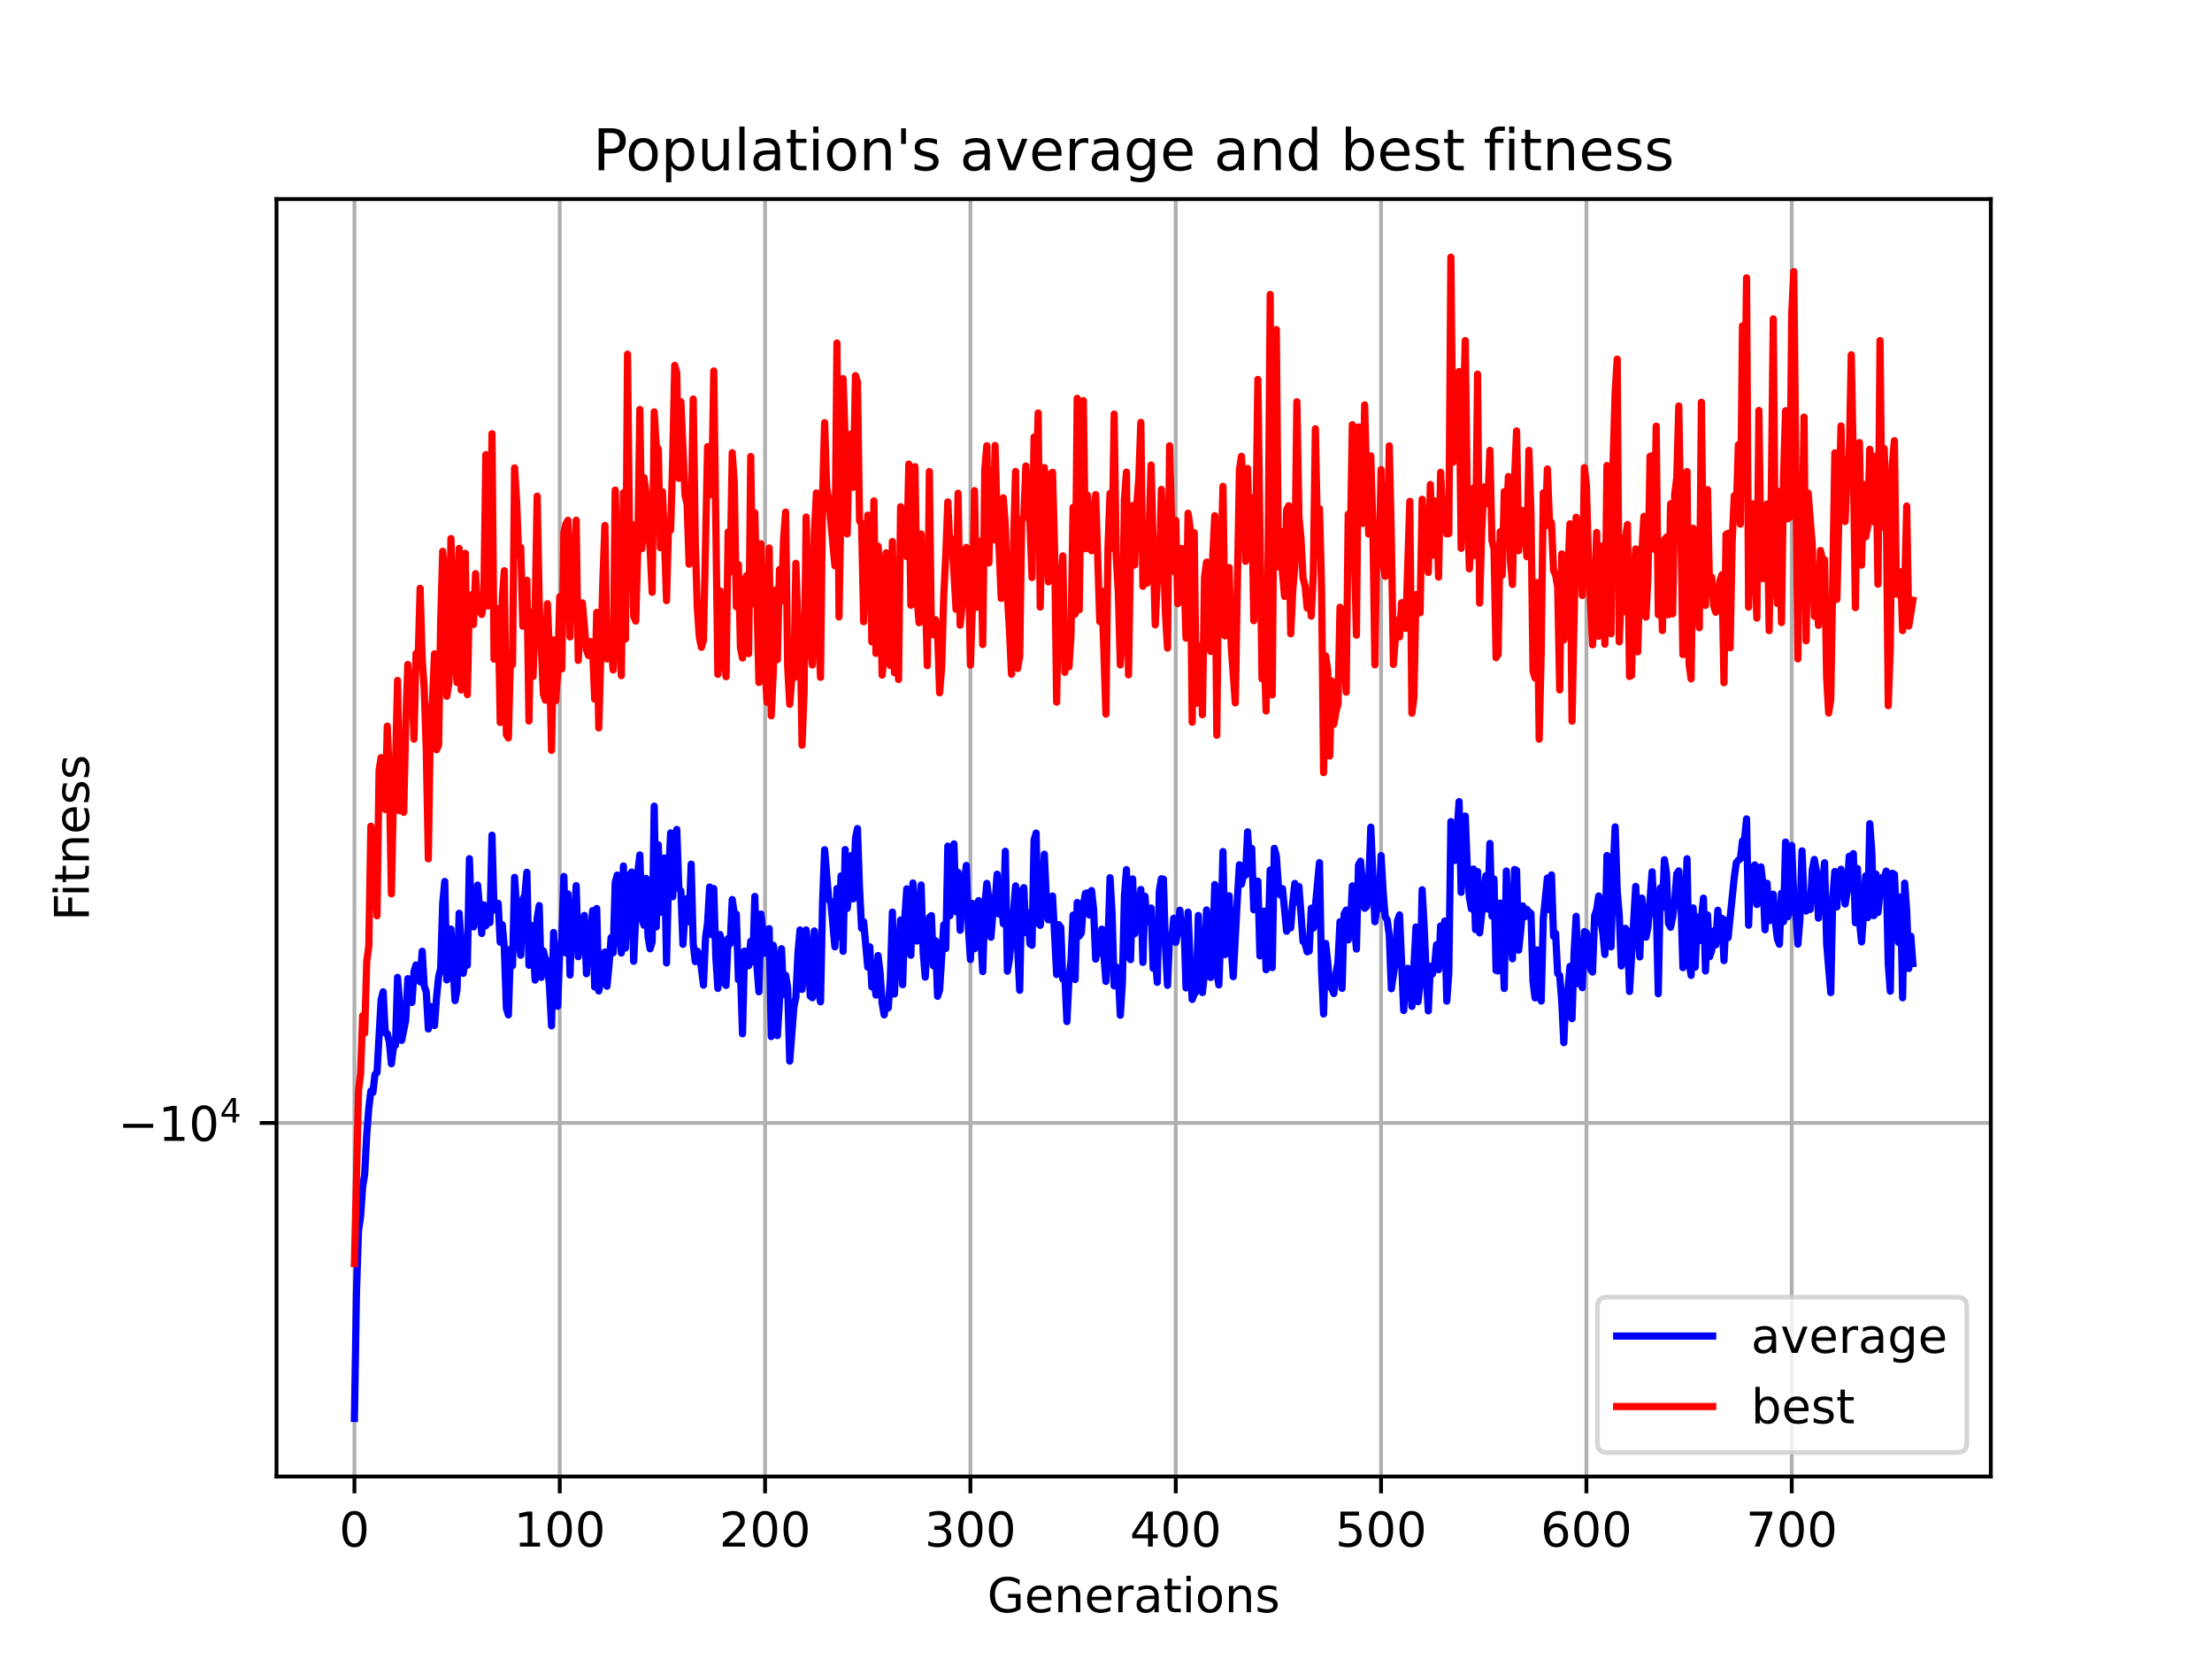 <?xml version="1.0" encoding="utf-8" standalone="no"?>
<!DOCTYPE svg PUBLIC "-//W3C//DTD SVG 1.1//EN"
  "http://www.w3.org/Graphics/SVG/1.1/DTD/svg11.dtd">
<!-- Created with matplotlib (https://matplotlib.org/) -->
<svg height="345.6pt" version="1.1" viewBox="0 0 460.8 345.6" width="460.8pt" xmlns="http://www.w3.org/2000/svg" xmlns:xlink="http://www.w3.org/1999/xlink">
 <defs>
  <style type="text/css">*{stroke-linecap:butt;stroke-linejoin:round;}</style>
 </defs>
 <g id="figure_1">
  <g id="patch_1">
   <path d="M 0 345.6 
L 460.8 345.6 
L 460.8 0 
L 0 0 
z
" style="fill:#ffffff;"/>
  </g>
  <g id="axes_1">
   <g id="patch_2">
    <path d="M 57.6 307.584 
L 414.72 307.584 
L 414.72 41.472 
L 57.6 41.472 
z
" style="fill:#ffffff;"/>
   </g>
   <g id="matplotlib.axis_1">
    <g id="xtick_1">
     <g id="line2d_1">
      <path clip-path="url(#p8f03ffe360)" d="M 73.833 307.584 
L 73.833 41.472 
" style="fill:none;stroke:#b0b0b0;stroke-linecap:square;stroke-width:0.8;"/>
     </g>
     <g id="line2d_2">
      <defs>
       <path d="M 0 0 
L 0 3.5 
" id="md5c70fe063" style="stroke:#000000;stroke-width:0.8;"/>
      </defs>
      <g>
       <use style="stroke:#000000;stroke-width:0.8;" x="73.833" xlink:href="#md5c70fe063" y="307.584"/>
      </g>
     </g>
     <g id="text_1">
      <!-- 0 -->
      <g transform="translate(70.651 322.182)scale(0.1 -0.1)">
       <defs>
        <path d="M 31.781 66.406 
Q 24.172 66.406 20.328 58.906 
Q 16.5 51.422 16.5 36.375 
Q 16.5 21.391 20.328 13.891 
Q 24.172 6.391 31.781 6.391 
Q 39.453 6.391 43.281 13.891 
Q 47.125 21.391 47.125 36.375 
Q 47.125 51.422 43.281 58.906 
Q 39.453 66.406 31.781 66.406 
z
M 31.781 74.219 
Q 44.047 74.219 50.516 64.516 
Q 56.984 54.828 56.984 36.375 
Q 56.984 17.969 50.516 8.266 
Q 44.047 -1.422 31.781 -1.422 
Q 19.531 -1.422 13.062 8.266 
Q 6.594 17.969 6.594 36.375 
Q 6.594 54.828 13.062 64.516 
Q 19.531 74.219 31.781 74.219 
z
" id="DejaVuSans-48"/>
       </defs>
       <use xlink:href="#DejaVuSans-48"/>
      </g>
     </g>
    </g>
    <g id="xtick_2">
     <g id="line2d_3">
      <path clip-path="url(#p8f03ffe360)" d="M 116.607 307.584 
L 116.607 41.472 
" style="fill:none;stroke:#b0b0b0;stroke-linecap:square;stroke-width:0.8;"/>
     </g>
     <g id="line2d_4">
      <g>
       <use style="stroke:#000000;stroke-width:0.8;" x="116.607" xlink:href="#md5c70fe063" y="307.584"/>
      </g>
     </g>
     <g id="text_2">
      <!-- 100 -->
      <g transform="translate(107.063 322.182)scale(0.1 -0.1)">
       <defs>
        <path d="M 12.406 8.297 
L 28.516 8.297 
L 28.516 63.922 
L 10.984 60.406 
L 10.984 69.391 
L 28.422 72.906 
L 38.281 72.906 
L 38.281 8.297 
L 54.391 8.297 
L 54.391 0 
L 12.406 0 
z
" id="DejaVuSans-49"/>
       </defs>
       <use xlink:href="#DejaVuSans-49"/>
       <use x="63.623" xlink:href="#DejaVuSans-48"/>
       <use x="127.246" xlink:href="#DejaVuSans-48"/>
      </g>
     </g>
    </g>
    <g id="xtick_3">
     <g id="line2d_5">
      <path clip-path="url(#p8f03ffe360)" d="M 159.381 307.584 
L 159.381 41.472 
" style="fill:none;stroke:#b0b0b0;stroke-linecap:square;stroke-width:0.8;"/>
     </g>
     <g id="line2d_6">
      <g>
       <use style="stroke:#000000;stroke-width:0.8;" x="159.381" xlink:href="#md5c70fe063" y="307.584"/>
      </g>
     </g>
     <g id="text_3">
      <!-- 200 -->
      <g transform="translate(149.837 322.182)scale(0.1 -0.1)">
       <defs>
        <path d="M 19.188 8.297 
L 53.609 8.297 
L 53.609 0 
L 7.328 0 
L 7.328 8.297 
Q 12.938 14.109 22.625 23.891 
Q 32.328 33.688 34.812 36.531 
Q 39.547 41.844 41.422 45.531 
Q 43.312 49.219 43.312 52.781 
Q 43.312 58.594 39.234 62.25 
Q 35.156 65.922 28.609 65.922 
Q 23.969 65.922 18.812 64.312 
Q 13.672 62.703 7.812 59.422 
L 7.812 69.391 
Q 13.766 71.781 18.938 73 
Q 24.125 74.219 28.422 74.219 
Q 39.75 74.219 46.484 68.547 
Q 53.219 62.891 53.219 53.422 
Q 53.219 48.922 51.531 44.891 
Q 49.859 40.875 45.406 35.406 
Q 44.188 33.984 37.641 27.219 
Q 31.109 20.453 19.188 8.297 
z
" id="DejaVuSans-50"/>
       </defs>
       <use xlink:href="#DejaVuSans-50"/>
       <use x="63.623" xlink:href="#DejaVuSans-48"/>
       <use x="127.246" xlink:href="#DejaVuSans-48"/>
      </g>
     </g>
    </g>
    <g id="xtick_4">
     <g id="line2d_7">
      <path clip-path="url(#p8f03ffe360)" d="M 202.155 307.584 
L 202.155 41.472 
" style="fill:none;stroke:#b0b0b0;stroke-linecap:square;stroke-width:0.8;"/>
     </g>
     <g id="line2d_8">
      <g>
       <use style="stroke:#000000;stroke-width:0.8;" x="202.155" xlink:href="#md5c70fe063" y="307.584"/>
      </g>
     </g>
     <g id="text_4">
      <!-- 300 -->
      <g transform="translate(192.611 322.182)scale(0.1 -0.1)">
       <defs>
        <path d="M 40.578 39.312 
Q 47.656 37.797 51.625 33 
Q 55.609 28.219 55.609 21.188 
Q 55.609 10.406 48.188 4.484 
Q 40.766 -1.422 27.094 -1.422 
Q 22.516 -1.422 17.656 -0.516 
Q 12.797 0.391 7.625 2.203 
L 7.625 11.719 
Q 11.719 9.328 16.594 8.109 
Q 21.484 6.891 26.812 6.891 
Q 36.078 6.891 40.938 10.547 
Q 45.797 14.203 45.797 21.188 
Q 45.797 27.641 41.281 31.266 
Q 36.766 34.906 28.719 34.906 
L 20.219 34.906 
L 20.219 43.016 
L 29.109 43.016 
Q 36.375 43.016 40.234 45.922 
Q 44.094 48.828 44.094 54.297 
Q 44.094 59.906 40.109 62.906 
Q 36.141 65.922 28.719 65.922 
Q 24.656 65.922 20.016 65.031 
Q 15.375 64.156 9.812 62.312 
L 9.812 71.094 
Q 15.438 72.656 20.344 73.438 
Q 25.25 74.219 29.594 74.219 
Q 40.828 74.219 47.359 69.109 
Q 53.906 64.016 53.906 55.328 
Q 53.906 49.266 50.438 45.094 
Q 46.969 40.922 40.578 39.312 
z
" id="DejaVuSans-51"/>
       </defs>
       <use xlink:href="#DejaVuSans-51"/>
       <use x="63.623" xlink:href="#DejaVuSans-48"/>
       <use x="127.246" xlink:href="#DejaVuSans-48"/>
      </g>
     </g>
    </g>
    <g id="xtick_5">
     <g id="line2d_9">
      <path clip-path="url(#p8f03ffe360)" d="M 244.929 307.584 
L 244.929 41.472 
" style="fill:none;stroke:#b0b0b0;stroke-linecap:square;stroke-width:0.8;"/>
     </g>
     <g id="line2d_10">
      <g>
       <use style="stroke:#000000;stroke-width:0.8;" x="244.929" xlink:href="#md5c70fe063" y="307.584"/>
      </g>
     </g>
     <g id="text_5">
      <!-- 400 -->
      <g transform="translate(235.385 322.182)scale(0.1 -0.1)">
       <defs>
        <path d="M 37.797 64.312 
L 12.891 25.391 
L 37.797 25.391 
z
M 35.203 72.906 
L 47.609 72.906 
L 47.609 25.391 
L 58.016 25.391 
L 58.016 17.188 
L 47.609 17.188 
L 47.609 0 
L 37.797 0 
L 37.797 17.188 
L 4.891 17.188 
L 4.891 26.703 
z
" id="DejaVuSans-52"/>
       </defs>
       <use xlink:href="#DejaVuSans-52"/>
       <use x="63.623" xlink:href="#DejaVuSans-48"/>
       <use x="127.246" xlink:href="#DejaVuSans-48"/>
      </g>
     </g>
    </g>
    <g id="xtick_6">
     <g id="line2d_11">
      <path clip-path="url(#p8f03ffe360)" d="M 287.703 307.584 
L 287.703 41.472 
" style="fill:none;stroke:#b0b0b0;stroke-linecap:square;stroke-width:0.8;"/>
     </g>
     <g id="line2d_12">
      <g>
       <use style="stroke:#000000;stroke-width:0.8;" x="287.703" xlink:href="#md5c70fe063" y="307.584"/>
      </g>
     </g>
     <g id="text_6">
      <!-- 500 -->
      <g transform="translate(278.159 322.182)scale(0.1 -0.1)">
       <defs>
        <path d="M 10.797 72.906 
L 49.516 72.906 
L 49.516 64.594 
L 19.828 64.594 
L 19.828 46.734 
Q 21.969 47.469 24.109 47.828 
Q 26.266 48.188 28.422 48.188 
Q 40.625 48.188 47.75 41.5 
Q 54.891 34.812 54.891 23.391 
Q 54.891 11.625 47.562 5.094 
Q 40.234 -1.422 26.906 -1.422 
Q 22.312 -1.422 17.547 -0.641 
Q 12.797 0.141 7.719 1.703 
L 7.719 11.625 
Q 12.109 9.234 16.797 8.062 
Q 21.484 6.891 26.703 6.891 
Q 35.156 6.891 40.078 11.328 
Q 45.016 15.766 45.016 23.391 
Q 45.016 31 40.078 35.438 
Q 35.156 39.891 26.703 39.891 
Q 22.75 39.891 18.812 39.016 
Q 14.891 38.141 10.797 36.281 
z
" id="DejaVuSans-53"/>
       </defs>
       <use xlink:href="#DejaVuSans-53"/>
       <use x="63.623" xlink:href="#DejaVuSans-48"/>
       <use x="127.246" xlink:href="#DejaVuSans-48"/>
      </g>
     </g>
    </g>
    <g id="xtick_7">
     <g id="line2d_13">
      <path clip-path="url(#p8f03ffe360)" d="M 330.477 307.584 
L 330.477 41.472 
" style="fill:none;stroke:#b0b0b0;stroke-linecap:square;stroke-width:0.8;"/>
     </g>
     <g id="line2d_14">
      <g>
       <use style="stroke:#000000;stroke-width:0.8;" x="330.477" xlink:href="#md5c70fe063" y="307.584"/>
      </g>
     </g>
     <g id="text_7">
      <!-- 600 -->
      <g transform="translate(320.933 322.182)scale(0.1 -0.1)">
       <defs>
        <path d="M 33.016 40.375 
Q 26.375 40.375 22.484 35.828 
Q 18.609 31.297 18.609 23.391 
Q 18.609 15.531 22.484 10.953 
Q 26.375 6.391 33.016 6.391 
Q 39.656 6.391 43.531 10.953 
Q 47.406 15.531 47.406 23.391 
Q 47.406 31.297 43.531 35.828 
Q 39.656 40.375 33.016 40.375 
z
M 52.594 71.297 
L 52.594 62.312 
Q 48.875 64.062 45.094 64.984 
Q 41.312 65.922 37.594 65.922 
Q 27.828 65.922 22.672 59.328 
Q 17.531 52.734 16.797 39.406 
Q 19.672 43.656 24.016 45.922 
Q 28.375 48.188 33.594 48.188 
Q 44.578 48.188 50.953 41.516 
Q 57.328 34.859 57.328 23.391 
Q 57.328 12.156 50.688 5.359 
Q 44.047 -1.422 33.016 -1.422 
Q 20.359 -1.422 13.672 8.266 
Q 6.984 17.969 6.984 36.375 
Q 6.984 53.656 15.188 63.938 
Q 23.391 74.219 37.203 74.219 
Q 40.922 74.219 44.703 73.484 
Q 48.484 72.75 52.594 71.297 
z
" id="DejaVuSans-54"/>
       </defs>
       <use xlink:href="#DejaVuSans-54"/>
       <use x="63.623" xlink:href="#DejaVuSans-48"/>
       <use x="127.246" xlink:href="#DejaVuSans-48"/>
      </g>
     </g>
    </g>
    <g id="xtick_8">
     <g id="line2d_15">
      <path clip-path="url(#p8f03ffe360)" d="M 373.251 307.584 
L 373.251 41.472 
" style="fill:none;stroke:#b0b0b0;stroke-linecap:square;stroke-width:0.8;"/>
     </g>
     <g id="line2d_16">
      <g>
       <use style="stroke:#000000;stroke-width:0.8;" x="373.251" xlink:href="#md5c70fe063" y="307.584"/>
      </g>
     </g>
     <g id="text_8">
      <!-- 700 -->
      <g transform="translate(363.707 322.182)scale(0.1 -0.1)">
       <defs>
        <path d="M 8.203 72.906 
L 55.078 72.906 
L 55.078 68.703 
L 28.609 0 
L 18.312 0 
L 43.219 64.594 
L 8.203 64.594 
z
" id="DejaVuSans-55"/>
       </defs>
       <use xlink:href="#DejaVuSans-55"/>
       <use x="63.623" xlink:href="#DejaVuSans-48"/>
       <use x="127.246" xlink:href="#DejaVuSans-48"/>
      </g>
     </g>
    </g>
    <g id="text_9">
     <!-- Generations -->
     <g transform="translate(205.662 335.861)scale(0.1 -0.1)">
      <defs>
       <path d="M 59.516 10.406 
L 59.516 29.984 
L 43.406 29.984 
L 43.406 38.094 
L 69.281 38.094 
L 69.281 6.781 
Q 63.578 2.734 56.688 0.656 
Q 49.812 -1.422 42 -1.422 
Q 24.906 -1.422 15.25 8.562 
Q 5.609 18.562 5.609 36.375 
Q 5.609 54.25 15.25 64.234 
Q 24.906 74.219 42 74.219 
Q 49.125 74.219 55.547 72.453 
Q 61.969 70.703 67.391 67.281 
L 67.391 56.781 
Q 61.922 61.422 55.766 63.766 
Q 49.609 66.109 42.828 66.109 
Q 29.438 66.109 22.719 58.641 
Q 16.016 51.172 16.016 36.375 
Q 16.016 21.625 22.719 14.156 
Q 29.438 6.688 42.828 6.688 
Q 48.047 6.688 52.141 7.594 
Q 56.25 8.5 59.516 10.406 
z
" id="DejaVuSans-71"/>
       <path d="M 56.203 29.594 
L 56.203 25.203 
L 14.891 25.203 
Q 15.484 15.922 20.484 11.062 
Q 25.484 6.203 34.422 6.203 
Q 39.594 6.203 44.453 7.469 
Q 49.312 8.734 54.109 11.281 
L 54.109 2.781 
Q 49.266 0.734 44.188 -0.344 
Q 39.109 -1.422 33.891 -1.422 
Q 20.797 -1.422 13.156 6.188 
Q 5.516 13.812 5.516 26.812 
Q 5.516 40.234 12.766 48.109 
Q 20.016 56 32.328 56 
Q 43.359 56 49.781 48.891 
Q 56.203 41.797 56.203 29.594 
z
M 47.219 32.234 
Q 47.125 39.594 43.094 43.984 
Q 39.062 48.391 32.422 48.391 
Q 24.906 48.391 20.391 44.141 
Q 15.875 39.891 15.188 32.172 
z
" id="DejaVuSans-101"/>
       <path d="M 54.891 33.016 
L 54.891 0 
L 45.906 0 
L 45.906 32.719 
Q 45.906 40.484 42.875 44.328 
Q 39.844 48.188 33.797 48.188 
Q 26.516 48.188 22.312 43.547 
Q 18.109 38.922 18.109 30.906 
L 18.109 0 
L 9.078 0 
L 9.078 54.688 
L 18.109 54.688 
L 18.109 46.188 
Q 21.344 51.125 25.703 53.562 
Q 30.078 56 35.797 56 
Q 45.219 56 50.047 50.172 
Q 54.891 44.344 54.891 33.016 
z
" id="DejaVuSans-110"/>
       <path d="M 41.109 46.297 
Q 39.594 47.172 37.812 47.578 
Q 36.031 48 33.891 48 
Q 26.266 48 22.188 43.047 
Q 18.109 38.094 18.109 28.812 
L 18.109 0 
L 9.078 0 
L 9.078 54.688 
L 18.109 54.688 
L 18.109 46.188 
Q 20.953 51.172 25.484 53.578 
Q 30.031 56 36.531 56 
Q 37.453 56 38.578 55.875 
Q 39.703 55.766 41.062 55.516 
z
" id="DejaVuSans-114"/>
       <path d="M 34.281 27.484 
Q 23.391 27.484 19.188 25 
Q 14.984 22.516 14.984 16.5 
Q 14.984 11.719 18.141 8.906 
Q 21.297 6.109 26.703 6.109 
Q 34.188 6.109 38.703 11.406 
Q 43.219 16.703 43.219 25.484 
L 43.219 27.484 
z
M 52.203 31.203 
L 52.203 0 
L 43.219 0 
L 43.219 8.297 
Q 40.141 3.328 35.547 0.953 
Q 30.953 -1.422 24.312 -1.422 
Q 15.922 -1.422 10.953 3.297 
Q 6 8.016 6 15.922 
Q 6 25.141 12.172 29.828 
Q 18.359 34.516 30.609 34.516 
L 43.219 34.516 
L 43.219 35.406 
Q 43.219 41.609 39.141 45 
Q 35.062 48.391 27.688 48.391 
Q 23 48.391 18.547 47.266 
Q 14.109 46.141 10.016 43.891 
L 10.016 52.203 
Q 14.938 54.109 19.578 55.047 
Q 24.219 56 28.609 56 
Q 40.484 56 46.344 49.844 
Q 52.203 43.703 52.203 31.203 
z
" id="DejaVuSans-97"/>
       <path d="M 18.312 70.219 
L 18.312 54.688 
L 36.812 54.688 
L 36.812 47.703 
L 18.312 47.703 
L 18.312 18.016 
Q 18.312 11.328 20.141 9.422 
Q 21.969 7.516 27.594 7.516 
L 36.812 7.516 
L 36.812 0 
L 27.594 0 
Q 17.188 0 13.234 3.875 
Q 9.281 7.766 9.281 18.016 
L 9.281 47.703 
L 2.688 47.703 
L 2.688 54.688 
L 9.281 54.688 
L 9.281 70.219 
z
" id="DejaVuSans-116"/>
       <path d="M 9.422 54.688 
L 18.406 54.688 
L 18.406 0 
L 9.422 0 
z
M 9.422 75.984 
L 18.406 75.984 
L 18.406 64.594 
L 9.422 64.594 
z
" id="DejaVuSans-105"/>
       <path d="M 30.609 48.391 
Q 23.391 48.391 19.188 42.75 
Q 14.984 37.109 14.984 27.297 
Q 14.984 17.484 19.156 11.844 
Q 23.344 6.203 30.609 6.203 
Q 37.797 6.203 41.984 11.859 
Q 46.188 17.531 46.188 27.297 
Q 46.188 37.016 41.984 42.703 
Q 37.797 48.391 30.609 48.391 
z
M 30.609 56 
Q 42.328 56 49.016 48.375 
Q 55.719 40.766 55.719 27.297 
Q 55.719 13.875 49.016 6.219 
Q 42.328 -1.422 30.609 -1.422 
Q 18.844 -1.422 12.172 6.219 
Q 5.516 13.875 5.516 27.297 
Q 5.516 40.766 12.172 48.375 
Q 18.844 56 30.609 56 
z
" id="DejaVuSans-111"/>
       <path d="M 44.281 53.078 
L 44.281 44.578 
Q 40.484 46.531 36.375 47.5 
Q 32.281 48.484 27.875 48.484 
Q 21.188 48.484 17.844 46.438 
Q 14.5 44.391 14.5 40.281 
Q 14.5 37.156 16.891 35.375 
Q 19.281 33.594 26.516 31.984 
L 29.594 31.297 
Q 39.156 29.25 43.188 25.516 
Q 47.219 21.781 47.219 15.094 
Q 47.219 7.469 41.188 3.016 
Q 35.156 -1.422 24.609 -1.422 
Q 20.219 -1.422 15.453 -0.562 
Q 10.688 0.297 5.422 2 
L 5.422 11.281 
Q 10.406 8.688 15.234 7.391 
Q 20.062 6.109 24.812 6.109 
Q 31.156 6.109 34.562 8.281 
Q 37.984 10.453 37.984 14.406 
Q 37.984 18.062 35.516 20.016 
Q 33.062 21.969 24.703 23.781 
L 21.578 24.516 
Q 13.234 26.266 9.516 29.906 
Q 5.812 33.547 5.812 39.891 
Q 5.812 47.609 11.281 51.797 
Q 16.75 56 26.812 56 
Q 31.781 56 36.172 55.266 
Q 40.578 54.547 44.281 53.078 
z
" id="DejaVuSans-115"/>
      </defs>
      <use xlink:href="#DejaVuSans-71"/>
      <use x="77.49" xlink:href="#DejaVuSans-101"/>
      <use x="139.014" xlink:href="#DejaVuSans-110"/>
      <use x="202.393" xlink:href="#DejaVuSans-101"/>
      <use x="263.916" xlink:href="#DejaVuSans-114"/>
      <use x="305.029" xlink:href="#DejaVuSans-97"/>
      <use x="366.309" xlink:href="#DejaVuSans-116"/>
      <use x="405.518" xlink:href="#DejaVuSans-105"/>
      <use x="433.301" xlink:href="#DejaVuSans-111"/>
      <use x="494.482" xlink:href="#DejaVuSans-110"/>
      <use x="557.861" xlink:href="#DejaVuSans-115"/>
     </g>
    </g>
   </g>
   <g id="matplotlib.axis_2">
    <g id="ytick_1">
     <g id="line2d_17">
      <path clip-path="url(#p8f03ffe360)" d="M 57.6 233.935 
L 414.72 233.935 
" style="fill:none;stroke:#b0b0b0;stroke-linecap:square;stroke-width:0.8;"/>
     </g>
     <g id="line2d_18">
      <defs>
       <path d="M 0 0 
L -3.5 0 
" id="mb2ebe4f3a4" style="stroke:#000000;stroke-width:0.8;"/>
      </defs>
      <g>
       <use style="stroke:#000000;stroke-width:0.8;" x="57.6" xlink:href="#mb2ebe4f3a4" y="233.935"/>
      </g>
     </g>
     <g id="text_10">
      <!-- $\mathdefault{-10^{4}}$ -->
      <g transform="translate(24.6 237.734)scale(0.1 -0.1)">
       <defs>
        <path d="M 10.594 35.5 
L 73.188 35.5 
L 73.188 27.203 
L 10.594 27.203 
z
" id="DejaVuSans-8722"/>
       </defs>
       <use transform="translate(0 0.684)" xlink:href="#DejaVuSans-8722"/>
       <use transform="translate(83.789 0.684)" xlink:href="#DejaVuSans-49"/>
       <use transform="translate(147.412 0.684)" xlink:href="#DejaVuSans-48"/>
       <use transform="translate(211.992 38.966)scale(0.7)" xlink:href="#DejaVuSans-52"/>
      </g>
     </g>
    </g>
    <g id="text_11">
     <!-- Fitness -->
     <g transform="translate(18.52 191.845)rotate(-90)scale(0.1 -0.1)">
      <defs>
       <path d="M 9.812 72.906 
L 51.703 72.906 
L 51.703 64.594 
L 19.672 64.594 
L 19.672 43.109 
L 48.578 43.109 
L 48.578 34.812 
L 19.672 34.812 
L 19.672 0 
L 9.812 0 
z
" id="DejaVuSans-70"/>
      </defs>
      <use xlink:href="#DejaVuSans-70"/>
      <use x="50.27" xlink:href="#DejaVuSans-105"/>
      <use x="78.053" xlink:href="#DejaVuSans-116"/>
      <use x="117.262" xlink:href="#DejaVuSans-110"/>
      <use x="180.641" xlink:href="#DejaVuSans-101"/>
      <use x="242.164" xlink:href="#DejaVuSans-115"/>
      <use x="294.264" xlink:href="#DejaVuSans-115"/>
     </g>
    </g>
   </g>
   <g id="line2d_19">
    <path clip-path="url(#p8f03ffe360)" d="M 73.833 295.488 
L 74.26 269.157 
L 74.688 256.321 
L 75.116 253.365 
L 75.544 247.256 
L 75.971 244.626 
L 76.399 236.376 
L 76.827 230.831 
L 77.255 227.273 
L 77.682 227.585 
L 78.11 223.851 
L 78.538 223.428 
L 79.393 208.293 
L 79.821 206.605 
L 80.249 215.16 
L 80.677 215.327 
L 81.104 217.086 
L 81.532 221.601 
L 81.96 218.189 
L 82.388 217.719 
L 82.815 203.608 
L 83.243 208.913 
L 83.671 216.724 
L 84.526 212.517 
L 84.954 203.87 
L 85.382 204.402 
L 85.809 208.833 
L 86.237 202.428 
L 86.665 201.019 
L 87.093 203.396 
L 87.52 204.53 
L 87.948 198.155 
L 88.376 205.413 
L 88.804 206.69 
L 89.231 214.36 
L 89.659 209.651 
L 90.087 212.35 
L 90.515 213.642 
L 90.942 207.752 
L 91.37 203.522 
L 91.798 201.757 
L 92.226 188.107 
L 92.653 183.629 
L 93.081 204.134 
L 93.509 199.495 
L 93.936 193.545 
L 94.792 208.445 
L 95.22 206.133 
L 95.647 190.247 
L 96.503 202.77 
L 96.931 199.612 
L 97.358 201.083 
L 97.786 178.875 
L 98.214 191.767 
L 98.642 193.091 
L 99.069 189.513 
L 99.497 184.381 
L 100.353 194.458 
L 100.78 188.502 
L 101.208 192.856 
L 101.636 191.306 
L 102.064 192.193 
L 102.491 173.981 
L 102.919 189.552 
L 103.347 189.303 
L 103.775 188.17 
L 104.202 196.275 
L 104.63 192.626 
L 105.058 197.402 
L 105.485 210.039 
L 105.913 211.419 
L 106.341 197.751 
L 106.769 201.168 
L 107.196 182.771 
L 108.052 195.799 
L 108.48 198.998 
L 108.907 187.456 
L 109.335 186.446 
L 109.763 181.714 
L 110.191 201.085 
L 110.618 192.744 
L 111.046 196.722 
L 111.474 204.167 
L 111.902 191.289 
L 112.329 188.645 
L 112.757 203.617 
L 113.185 198.082 
L 113.613 199.721 
L 114.04 200.186 
L 114.468 205.642 
L 114.896 213.698 
L 115.323 194.24 
L 115.751 205.729 
L 116.179 209.626 
L 116.607 197.823 
L 117.034 195.795 
L 117.462 182.581 
L 117.89 198.522 
L 118.318 186.222 
L 118.745 203.114 
L 119.173 190.567 
L 119.601 191.994 
L 120.029 184.49 
L 120.456 199.295 
L 120.884 194.516 
L 121.312 193.09 
L 121.74 190.693 
L 122.167 202.852 
L 122.595 194.188 
L 123.023 195.383 
L 123.451 189.701 
L 123.878 205.609 
L 124.306 189.255 
L 124.734 206.437 
L 125.162 204.276 
L 125.589 199.823 
L 126.017 198.32 
L 126.445 205.452 
L 126.872 201.021 
L 127.3 195.327 
L 127.728 198.486 
L 128.156 183.88 
L 128.583 182.297 
L 129.011 194.231 
L 129.439 198.528 
L 129.867 180.4 
L 130.294 197.497 
L 130.722 186.453 
L 131.15 182.443 
L 131.578 181.659 
L 132.005 200.254 
L 132.861 181.793 
L 133.289 178.091 
L 133.716 191.272 
L 134.144 192.746 
L 134.572 182.973 
L 135 195.152 
L 135.427 197.651 
L 135.855 196.199 
L 136.283 167.933 
L 136.71 193.1 
L 137.138 175.99 
L 137.566 190.046 
L 137.994 189.692 
L 138.421 178.737 
L 138.849 200.601 
L 139.277 182.575 
L 139.705 173.505 
L 140.132 186.822 
L 140.56 176.903 
L 140.988 172.787 
L 141.416 185.089 
L 141.843 185.638 
L 142.271 196.727 
L 142.699 189.871 
L 143.127 187.178 
L 143.554 192.003 
L 143.982 180.012 
L 144.41 196.639 
L 144.838 200.323 
L 145.265 198.148 
L 145.693 199.025 
L 146.121 201.735 
L 146.549 205.223 
L 146.976 195.343 
L 147.404 192.206 
L 147.832 184.771 
L 148.259 194.713 
L 148.687 185.094 
L 149.115 199.344 
L 149.543 205.904 
L 149.97 194.68 
L 150.398 196.33 
L 150.826 204.75 
L 151.254 205.278 
L 151.681 195.542 
L 152.109 196.606 
L 152.537 187.388 
L 152.965 190.352 
L 153.392 190.428 
L 153.82 204.101 
L 154.248 202.251 
L 154.676 215.366 
L 155.103 198.13 
L 155.531 198.521 
L 155.959 201.177 
L 156.387 196.105 
L 156.814 200.378 
L 157.242 186.74 
L 157.67 201.082 
L 158.097 206.608 
L 158.525 190.421 
L 159.381 198.577 
L 159.808 196.967 
L 160.236 193.45 
L 160.664 215.941 
L 161.092 196.918 
L 161.519 200.053 
L 161.947 215.734 
L 162.375 208.687 
L 162.803 197.635 
L 163.23 207.185 
L 163.658 203.175 
L 164.086 205.723 
L 164.514 221.054 
L 165.369 209.873 
L 165.797 207.747 
L 166.225 198.549 
L 166.652 193.719 
L 167.08 206.116 
L 167.508 201.691 
L 167.935 193.721 
L 168.363 198.191 
L 168.791 207.493 
L 169.219 207.851 
L 169.646 193.931 
L 170.502 206.528 
L 170.93 208.705 
L 171.357 187.828 
L 171.785 177.006 
L 172.641 187.359 
L 173.068 187.878 
L 173.924 197.242 
L 174.352 185.099 
L 174.779 195.157 
L 175.207 182.46 
L 175.635 198.185 
L 176.063 176.978 
L 176.49 189.235 
L 176.918 185.265 
L 177.346 178.24 
L 177.774 187.25 
L 178.201 174.733 
L 178.629 172.599 
L 179.057 185.098 
L 179.484 193.383 
L 179.912 192.009 
L 180.768 201.473 
L 181.195 197.244 
L 181.623 205.587 
L 182.051 203.837 
L 182.479 207.297 
L 182.906 199.055 
L 183.334 202.547 
L 183.762 208.953 
L 184.19 211.417 
L 184.617 208.825 
L 185.045 209.958 
L 185.473 203.898 
L 185.901 190.001 
L 186.328 207.06 
L 186.756 198.871 
L 187.184 198.741 
L 187.612 191.662 
L 188.039 205.135 
L 188.467 191.632 
L 188.895 185.156 
L 189.322 193.911 
L 189.75 199 
L 190.178 183.94 
L 191.033 196.042 
L 191.461 192.445 
L 191.889 184.352 
L 192.317 198.479 
L 192.744 203.553 
L 193.172 196.009 
L 193.6 191.118 
L 194.028 190.733 
L 194.455 201.206 
L 194.883 195.968 
L 195.311 207.559 
L 195.739 206.239 
L 196.594 192.658 
L 197.022 197.592 
L 197.45 176.266 
L 197.877 190.756 
L 198.305 181.002 
L 198.733 175.799 
L 199.161 189.937 
L 199.588 181.737 
L 200.016 193.797 
L 200.444 186.107 
L 200.871 183.965 
L 201.299 180.29 
L 201.727 193.244 
L 202.155 199.892 
L 202.582 188.194 
L 203.01 197.651 
L 203.438 196.671 
L 203.866 187.601 
L 204.721 202.397 
L 205.149 188.727 
L 205.577 184.021 
L 206.004 187.434 
L 206.432 195.249 
L 206.86 189.949 
L 207.288 188.041 
L 207.715 182.117 
L 208.143 190.428 
L 208.571 185.195 
L 208.999 192.426 
L 209.426 177.339 
L 209.854 202.313 
L 210.282 199.87 
L 210.709 195.298 
L 211.565 184.537 
L 211.993 197.471 
L 212.42 206.296 
L 212.848 185.644 
L 213.276 184.914 
L 213.704 194.269 
L 214.131 190.157 
L 214.559 196.617 
L 214.987 196.925 
L 215.415 174.997 
L 215.842 173.541 
L 216.27 192.318 
L 216.698 192.764 
L 217.126 188.951 
L 217.553 177.943 
L 217.981 187.343 
L 218.409 191.628 
L 218.837 188.217 
L 219.264 186.656 
L 220.12 203.018 
L 220.547 192.609 
L 220.975 193.199 
L 221.403 203.973 
L 221.831 203.369 
L 222.258 212.818 
L 222.686 203.987 
L 223.114 200.118 
L 223.542 190.621 
L 223.969 204.058 
L 224.397 188.006 
L 224.825 194.993 
L 225.253 194.375 
L 225.68 188.562 
L 226.108 186.114 
L 226.536 186 
L 226.964 190.614 
L 227.391 185.517 
L 227.819 189.425 
L 228.247 199.808 
L 228.675 194.538 
L 229.102 198.638 
L 229.53 193.553 
L 230.386 204.448 
L 230.813 196.359 
L 231.241 182.838 
L 231.669 190.316 
L 232.096 205.367 
L 232.524 201.415 
L 232.952 202.932 
L 233.38 211.495 
L 233.807 204.877 
L 234.235 186.594 
L 234.663 181.15 
L 235.091 199.178 
L 235.518 199.918 
L 235.946 183.094 
L 236.374 194.517 
L 236.802 188.974 
L 237.229 189.443 
L 237.657 185.296 
L 238.085 200.49 
L 238.513 186.689 
L 238.94 192.045 
L 239.368 191.042 
L 239.796 189.166 
L 240.224 201.719 
L 240.651 198.956 
L 241.079 204.636 
L 241.507 185.597 
L 241.934 183.057 
L 242.362 183.145 
L 242.79 197.472 
L 243.218 205.26 
L 243.645 194.992 
L 244.073 196.018 
L 244.501 191.3 
L 244.929 196.323 
L 245.356 193.967 
L 245.784 189.606 
L 246.212 194.339 
L 246.64 192.397 
L 247.067 205.805 
L 247.495 190.014 
L 247.923 200.571 
L 248.351 208.204 
L 248.778 207.069 
L 249.206 206.582 
L 249.634 190.707 
L 250.062 205.627 
L 250.489 206.767 
L 250.917 202.665 
L 251.345 189.553 
L 251.773 201.694 
L 252.2 203.633 
L 252.628 198.322 
L 253.056 184.265 
L 253.483 202.488 
L 253.911 205.176 
L 254.339 193.6 
L 254.767 177.395 
L 255.194 198.863 
L 256.05 186.607 
L 256.478 197.519 
L 256.905 203.464 
L 257.761 187.237 
L 258.189 180.142 
L 258.616 184.197 
L 259.044 182.324 
L 259.472 182.311 
L 259.9 173.282 
L 260.327 180.307 
L 260.755 176.735 
L 261.183 189.52 
L 261.611 184.795 
L 262.038 183.56 
L 262.466 199.136 
L 262.894 198.442 
L 263.321 189.793 
L 263.749 202.014 
L 264.177 195.472 
L 264.605 181.239 
L 265.032 201.576 
L 265.46 176.72 
L 265.888 178.317 
L 266.316 184.596 
L 266.743 186.449 
L 267.171 185.122 
L 268.027 194.001 
L 268.454 192.347 
L 268.882 193.301 
L 269.31 187.794 
L 269.738 184.035 
L 270.165 187.896 
L 270.593 184.67 
L 271.449 196.129 
L 271.876 196.531 
L 272.304 198.272 
L 272.732 198.119 
L 273.159 189.199 
L 273.587 193.338 
L 274.87 179.695 
L 275.298 202.117 
L 275.726 211.227 
L 276.154 196.538 
L 276.581 200.323 
L 277.009 205.592 
L 277.437 205.917 
L 277.865 206.976 
L 278.292 202.95 
L 278.72 200.419 
L 279.148 192.004 
L 279.576 205.906 
L 280.003 190.415 
L 280.431 189.594 
L 280.859 195.802 
L 281.287 192.968 
L 281.714 184.535 
L 282.142 192.606 
L 282.57 197.711 
L 282.998 180.194 
L 283.425 179.4 
L 284.281 189.219 
L 284.708 188.828 
L 285.136 184.001 
L 285.564 172.31 
L 286.419 192.022 
L 286.847 189.207 
L 287.275 189.318 
L 287.703 178.222 
L 288.13 185.67 
L 288.558 190.963 
L 288.986 191.627 
L 289.414 194.845 
L 289.841 205.973 
L 290.697 200.215 
L 291.125 191.789 
L 291.552 190.591 
L 292.408 210.513 
L 292.836 202.991 
L 293.263 201.717 
L 293.691 202.301 
L 294.119 209.655 
L 294.974 193.1 
L 295.402 208.678 
L 295.83 204.798 
L 296.257 185.356 
L 296.685 193.124 
L 297.113 203.187 
L 297.541 210.591 
L 297.968 201.29 
L 298.396 202.922 
L 298.824 201.449 
L 299.252 196.807 
L 299.679 202.008 
L 300.107 192.885 
L 300.535 199.72 
L 300.963 191.873 
L 301.39 208.559 
L 301.818 202.582 
L 302.246 171.151 
L 302.674 177.471 
L 303.101 179.233 
L 303.957 166.987 
L 304.385 185.888 
L 304.812 172.064 
L 305.24 169.994 
L 305.668 180.79 
L 306.095 186.927 
L 306.523 189.336 
L 306.951 181.04 
L 307.379 193.662 
L 307.806 181.568 
L 308.234 194.338 
L 309.517 182.446 
L 309.945 189.394 
L 310.373 175.7 
L 310.801 190.864 
L 311.228 183.119 
L 311.656 202.162 
L 312.084 202.259 
L 312.512 188.131 
L 312.939 195.353 
L 313.367 205.917 
L 313.795 181.453 
L 314.223 190.222 
L 314.65 193.842 
L 315.078 199.735 
L 315.506 181.122 
L 315.933 181.313 
L 316.361 197.941 
L 316.789 193.909 
L 317.217 188.716 
L 317.644 190.987 
L 318.072 189.432 
L 318.5 189.991 
L 318.928 190.283 
L 319.355 204.574 
L 319.783 207.882 
L 320.211 197.887 
L 320.639 207.35 
L 321.066 208.535 
L 321.494 191.32 
L 322.35 182.9 
L 322.777 189.508 
L 323.205 182.259 
L 323.633 195.058 
L 324.061 194.441 
L 324.488 202.804 
L 324.916 203.204 
L 325.344 208.703 
L 325.771 217.21 
L 326.199 207.182 
L 326.627 206.295 
L 327.055 201.313 
L 327.482 212.215 
L 327.91 198.349 
L 328.338 190.88 
L 328.766 204.932 
L 329.193 196.05 
L 329.621 205.753 
L 330.049 194.072 
L 330.477 194.33 
L 330.904 197.002 
L 331.332 201.921 
L 331.76 202.5 
L 332.188 190.748 
L 332.615 189.516 
L 333.043 186.655 
L 333.471 191.574 
L 333.899 194.438 
L 334.326 198.832 
L 334.754 178.212 
L 335.182 191.457 
L 335.61 197.257 
L 336.037 181.955 
L 336.465 172.253 
L 336.893 185.527 
L 337.32 190.642 
L 337.748 201.235 
L 338.176 194.018 
L 338.604 193.383 
L 339.031 194.106 
L 339.459 206.54 
L 340.742 184.65 
L 341.598 199.354 
L 342.026 187.108 
L 342.453 192.46 
L 342.881 195.235 
L 343.309 193.077 
L 344.164 181.608 
L 344.592 190.499 
L 345.02 188.756 
L 345.448 207.023 
L 345.875 184.964 
L 346.303 189.077 
L 346.731 179.087 
L 347.158 181.891 
L 347.586 192.385 
L 348.014 193.167 
L 348.442 191.099 
L 348.869 187.929 
L 349.297 182.035 
L 349.725 181.425 
L 350.153 187.643 
L 350.58 201.581 
L 351.008 193.113 
L 351.436 178.89 
L 351.864 200.433 
L 352.291 203.203 
L 352.719 189.135 
L 353.147 201.491 
L 353.575 191.021 
L 354.002 195.972 
L 354.858 187.093 
L 355.286 202.274 
L 355.713 190.605 
L 356.141 199.302 
L 356.569 198.006 
L 356.997 193.942 
L 357.424 196.842 
L 357.852 189.62 
L 358.28 194.142 
L 358.707 191.301 
L 359.135 200.112 
L 359.563 191.686 
L 359.991 195.333 
L 361.274 182.785 
L 361.702 179.72 
L 362.129 179.2 
L 362.557 178.915 
L 362.985 175.182 
L 363.413 174.891 
L 363.84 170.589 
L 364.268 192.737 
L 364.696 180.859 
L 365.124 180.72 
L 365.551 180.177 
L 365.979 188.428 
L 366.407 185.778 
L 366.835 180.582 
L 367.262 184.296 
L 367.69 193.693 
L 368.118 184.002 
L 368.545 191.816 
L 368.973 187.744 
L 369.401 186.276 
L 369.829 192.202 
L 370.256 195.558 
L 370.684 196.712 
L 371.112 186.08 
L 371.54 192.017 
L 371.967 175.418 
L 372.395 191.008 
L 372.823 189.868 
L 373.251 176.123 
L 373.678 186.935 
L 374.106 190.202 
L 374.534 196.696 
L 374.962 191.436 
L 375.389 177.25 
L 375.817 187.396 
L 376.245 189.79 
L 376.673 188.5 
L 377.1 189.454 
L 377.528 181.229 
L 377.956 179.032 
L 378.384 181.514 
L 378.811 191.27 
L 379.239 182.589 
L 379.667 183.955 
L 380.094 179.71 
L 380.522 196.635 
L 381.378 206.781 
L 381.805 186.731 
L 382.233 181.539 
L 382.661 188.927 
L 383.089 182.202 
L 383.516 181.078 
L 383.944 183.251 
L 384.372 188.334 
L 384.8 185.81 
L 385.227 178.367 
L 385.655 179.679 
L 386.083 177.827 
L 386.511 192.229 
L 386.938 180.926 
L 387.366 191.891 
L 387.794 196.23 
L 388.222 190.245 
L 388.649 182.454 
L 389.077 191.148 
L 389.505 171.579 
L 389.932 177.442 
L 390.36 190.746 
L 390.788 182.079 
L 391.216 190.097 
L 391.643 185.847 
L 392.071 182.799 
L 392.499 182.944 
L 392.927 181.469 
L 393.354 200.768 
L 393.782 206.48 
L 394.21 181.907 
L 394.638 182.157 
L 395.065 190.815 
L 395.493 196.344 
L 395.921 186.866 
L 396.349 207.859 
L 396.776 183.97 
L 397.204 189.709 
L 397.632 201.765 
L 398.06 195.024 
L 398.487 200.724 
L 398.487 200.724 
" style="fill:none;stroke:#0000ff;stroke-linecap:square;stroke-width:1.5;"/>
   </g>
   <g id="line2d_20">
    <path clip-path="url(#p8f03ffe360)" d="M 73.833 263.217 
L 74.688 227.236 
L 75.116 223.663 
L 75.544 211.58 
L 75.971 215.22 
L 76.399 200.268 
L 76.827 197.131 
L 77.255 172.119 
L 78.11 180.387 
L 78.538 190.769 
L 78.966 160.502 
L 79.393 157.824 
L 79.821 159.655 
L 80.249 168.638 
L 80.677 151.272 
L 81.104 161.903 
L 81.532 186.212 
L 81.96 165.636 
L 82.388 159.496 
L 82.815 141.75 
L 83.243 168.905 
L 83.671 159.523 
L 84.098 169.221 
L 84.526 150.61 
L 84.954 138.413 
L 85.382 144.036 
L 85.809 140.682 
L 86.237 153.984 
L 86.665 136.127 
L 87.093 137.691 
L 87.52 122.562 
L 87.948 137.32 
L 88.376 143.504 
L 88.804 156.51 
L 89.231 178.923 
L 89.659 149.992 
L 90.087 146.002 
L 90.515 136.206 
L 90.942 156.194 
L 91.37 155.174 
L 91.798 129.57 
L 92.226 114.849 
L 92.653 119.992 
L 93.081 145.038 
L 93.509 142.289 
L 93.936 112.182 
L 94.792 138.427 
L 95.22 142.205 
L 95.647 114.239 
L 96.075 143.737 
L 96.503 138.609 
L 96.931 115.267 
L 97.358 144.702 
L 97.786 125.069 
L 98.214 123.911 
L 98.642 130.087 
L 99.069 119.499 
L 99.497 127.433 
L 99.925 126.89 
L 100.353 128.004 
L 100.78 125.335 
L 101.208 94.707 
L 101.636 126.23 
L 102.064 121.307 
L 102.491 90.35 
L 102.919 137.314 
L 103.347 129.299 
L 103.775 126.776 
L 104.202 150.512 
L 104.63 124.8 
L 105.058 118.886 
L 105.485 153.023 
L 105.913 153.736 
L 106.341 136.384 
L 106.769 138.464 
L 107.196 97.47 
L 107.624 104.381 
L 108.052 115.725 
L 108.48 114.041 
L 108.907 130.449 
L 109.335 128.587 
L 109.763 120.88 
L 110.191 150.199 
L 110.618 127.559 
L 111.046 140.919 
L 111.474 127.341 
L 111.902 103.36 
L 112.329 125.279 
L 113.185 144.525 
L 113.613 145.87 
L 114.04 125.76 
L 114.468 136.606 
L 114.896 156.324 
L 115.323 133.304 
L 115.751 145.987 
L 116.179 139.998 
L 116.607 124.299 
L 117.034 139.352 
L 117.462 110.947 
L 117.89 109.141 
L 118.318 108.39 
L 118.745 132.679 
L 119.173 115.284 
L 119.601 117.002 
L 120.029 108.362 
L 120.456 137.583 
L 120.884 129.221 
L 121.312 125.596 
L 122.167 135.386 
L 122.595 136.565 
L 123.023 133.642 
L 123.451 135.362 
L 123.878 145.652 
L 124.306 127.57 
L 124.734 151.648 
L 125.589 120.756 
L 126.017 109.46 
L 126.445 137.271 
L 126.872 133.074 
L 127.3 134.078 
L 127.728 139.564 
L 128.156 102.094 
L 128.583 115.515 
L 129.011 133.885 
L 129.439 140.764 
L 129.867 102.644 
L 130.294 133.114 
L 130.722 73.771 
L 131.15 112.101 
L 131.578 109.216 
L 132.005 128.381 
L 132.433 129.386 
L 132.861 114.272 
L 133.289 85.293 
L 133.716 114.296 
L 134.144 99.493 
L 134.572 102.454 
L 135 110.561 
L 135.427 114.211 
L 135.855 123.398 
L 136.283 85.801 
L 136.71 92.893 
L 137.138 93.545 
L 137.566 114.098 
L 137.994 102.44 
L 138.421 112.163 
L 138.849 125.134 
L 139.277 108.905 
L 139.705 110.446 
L 140.132 95.657 
L 140.56 76.103 
L 140.988 77.689 
L 141.416 99.648 
L 141.843 83.686 
L 142.699 103.139 
L 143.127 104.974 
L 143.554 117.526 
L 143.982 108.114 
L 144.41 83.133 
L 144.838 113.066 
L 145.265 126.747 
L 145.693 132.782 
L 146.121 134.843 
L 146.549 133.312 
L 147.404 93.034 
L 147.832 97.162 
L 148.259 103.057 
L 148.687 77.276 
L 149.543 140.478 
L 149.97 123.06 
L 150.398 128.268 
L 150.826 137.655 
L 151.254 140.971 
L 151.681 110.83 
L 152.109 119.139 
L 152.537 94.312 
L 152.965 100.669 
L 153.392 126.4 
L 153.82 117.619 
L 154.248 134.924 
L 154.676 137.078 
L 155.103 120.813 
L 155.531 119.919 
L 155.959 136.17 
L 156.387 95.095 
L 156.814 125.733 
L 157.242 106.825 
L 158.097 142.177 
L 158.525 113.272 
L 159.381 139.749 
L 159.808 146.316 
L 160.236 114.155 
L 160.664 149.116 
L 161.092 139.966 
L 161.519 122.911 
L 161.947 137.417 
L 162.375 118.646 
L 162.803 125.17 
L 163.23 112.301 
L 163.658 106.68 
L 164.086 138.854 
L 164.514 146.724 
L 164.941 141.153 
L 165.369 141.244 
L 165.797 117.339 
L 166.225 129.911 
L 166.652 128.617 
L 167.08 155.246 
L 167.508 144.108 
L 167.935 107.699 
L 168.363 126.026 
L 168.791 133.57 
L 169.219 138.524 
L 169.646 110.846 
L 170.074 102.683 
L 170.502 131.202 
L 170.93 141.1 
L 171.357 103.263 
L 171.785 88.043 
L 172.213 101.501 
L 172.641 104.103 
L 173.924 117.869 
L 174.352 71.454 
L 174.779 128.513 
L 175.635 78.875 
L 176.063 91.881 
L 176.49 111.214 
L 176.918 92.346 
L 177.346 90.385 
L 177.774 101.498 
L 178.201 78.256 
L 178.629 79.597 
L 179.057 108.476 
L 179.484 109.213 
L 179.912 129.515 
L 180.768 107.308 
L 181.195 108.866 
L 181.623 133.74 
L 182.051 104.346 
L 182.479 136.107 
L 182.906 113.769 
L 183.334 118.223 
L 183.762 140.641 
L 184.19 136.562 
L 184.617 115.164 
L 185.045 125.515 
L 185.473 138.645 
L 185.901 112.812 
L 186.328 140.146 
L 186.756 130.857 
L 187.184 141.552 
L 187.612 105.561 
L 188.039 113.119 
L 188.895 115.942 
L 189.322 96.679 
L 189.75 126.085 
L 190.178 103.771 
L 190.606 97.203 
L 191.033 124.534 
L 191.461 129.735 
L 191.889 111.243 
L 192.317 129.486 
L 192.744 122.774 
L 193.172 138.667 
L 193.6 98.235 
L 194.028 131.886 
L 194.455 132.257 
L 194.883 129.082 
L 195.311 131.621 
L 195.739 144.33 
L 196.166 139.067 
L 196.594 124.263 
L 197.022 115.575 
L 197.45 104.55 
L 197.877 113.887 
L 198.305 112.25 
L 199.161 126.93 
L 199.588 102.752 
L 200.016 130.234 
L 200.444 125.896 
L 200.871 115.508 
L 201.299 114.029 
L 201.727 117.113 
L 202.155 138.56 
L 202.582 125.938 
L 203.01 102.207 
L 203.438 126.509 
L 203.866 115.323 
L 204.293 112.705 
L 204.721 134.268 
L 205.149 97.633 
L 205.577 92.859 
L 206.004 117.269 
L 206.432 98.103 
L 206.86 112.463 
L 207.288 92.799 
L 207.715 107.577 
L 208.143 114.611 
L 208.571 124.661 
L 208.999 103.708 
L 209.426 109.336 
L 209.854 124.025 
L 210.282 131.087 
L 210.709 140.455 
L 211.137 112.985 
L 211.565 98.206 
L 211.993 139.259 
L 212.42 136.749 
L 212.848 108.187 
L 213.276 107.794 
L 213.704 97.075 
L 214.131 105.257 
L 214.559 108.996 
L 214.987 120.325 
L 215.415 91.038 
L 215.842 102.114 
L 216.27 86.031 
L 216.698 126.463 
L 217.126 104.401 
L 217.553 97.393 
L 217.981 113.585 
L 218.409 121.223 
L 218.837 98.732 
L 219.264 98.392 
L 219.692 114.699 
L 220.12 146.263 
L 220.547 121.977 
L 220.975 121.142 
L 221.403 115.796 
L 221.831 140.064 
L 222.258 136.002 
L 222.686 138.912 
L 223.114 132.202 
L 223.542 105.699 
L 223.969 127.926 
L 224.397 82.974 
L 224.825 127.041 
L 225.253 96.191 
L 225.68 83.467 
L 226.108 114.323 
L 226.536 103.162 
L 227.391 114.74 
L 228.247 103.039 
L 229.102 129.489 
L 229.53 123.131 
L 230.386 148.765 
L 230.813 113.95 
L 231.241 102.782 
L 231.669 114.249 
L 232.096 86.264 
L 232.524 115.754 
L 232.952 123.076 
L 233.38 138.521 
L 233.807 132.697 
L 234.235 104.027 
L 234.663 98.349 
L 235.091 140.585 
L 235.518 114.273 
L 235.946 105.33 
L 236.374 117.7 
L 236.802 105.331 
L 237.229 99.713 
L 237.657 87.981 
L 238.085 122.136 
L 238.513 115.686 
L 238.94 121.472 
L 239.368 110.817 
L 239.796 96.871 
L 240.651 130.17 
L 241.079 120.935 
L 241.507 120.965 
L 241.934 101.956 
L 242.79 128.145 
L 243.218 135.012 
L 243.645 92.855 
L 244.073 108.933 
L 244.501 119.035 
L 244.929 108.397 
L 245.356 125.765 
L 245.784 117.325 
L 246.212 114.257 
L 246.64 118.923 
L 247.067 132.932 
L 247.495 106.913 
L 247.923 109.971 
L 248.351 150.454 
L 248.778 110.97 
L 249.206 146.508 
L 249.634 135.137 
L 250.062 134.509 
L 250.489 148.909 
L 250.917 120.295 
L 251.345 117.102 
L 251.773 128.608 
L 252.2 135.708 
L 252.628 115.96 
L 253.056 107.43 
L 253.483 153.166 
L 253.911 112.271 
L 254.339 117.194 
L 254.767 101.311 
L 255.194 132.477 
L 255.622 119.49 
L 256.05 118.228 
L 256.478 134.543 
L 257.333 146.42 
L 258.189 97.925 
L 258.616 95.053 
L 259.044 102.203 
L 259.472 116.934 
L 259.9 97.584 
L 260.327 115.38 
L 260.755 103.698 
L 261.183 129.304 
L 261.611 109.884 
L 262.038 79.038 
L 262.894 141.404 
L 263.321 134.116 
L 263.749 148.119 
L 264.177 114.46 
L 264.605 61.323 
L 265.032 144.755 
L 265.46 90.397 
L 265.888 68.654 
L 266.316 118.086 
L 266.743 110.628 
L 267.171 119.506 
L 267.599 124.248 
L 268.027 106.204 
L 268.454 105.348 
L 268.882 132.02 
L 269.31 123.065 
L 269.738 117.756 
L 270.165 83.689 
L 270.593 107.606 
L 271.021 112.134 
L 271.449 120.448 
L 271.876 122.079 
L 272.304 126.66 
L 272.732 123.537 
L 273.159 128.353 
L 273.587 119.497 
L 274.015 89.318 
L 274.443 110.405 
L 274.87 105.971 
L 275.298 122.058 
L 275.726 160.949 
L 276.154 136.641 
L 276.581 139.614 
L 277.009 157.484 
L 277.437 141.865 
L 277.865 150.876 
L 278.292 148.336 
L 278.72 146.72 
L 279.148 126.497 
L 279.576 135.621 
L 280.003 135.507 
L 280.431 144.19 
L 280.859 107.127 
L 281.287 113.951 
L 281.714 88.468 
L 282.142 115.377 
L 282.57 132.328 
L 282.998 88.942 
L 283.425 107.527 
L 283.853 109.038 
L 284.281 84.348 
L 284.708 100.825 
L 285.136 111.26 
L 285.564 94.977 
L 285.992 109.927 
L 286.419 138.503 
L 286.847 109.07 
L 287.275 117.142 
L 287.703 97.823 
L 288.13 117.38 
L 288.558 120.061 
L 288.986 116.827 
L 289.414 92.877 
L 289.841 111.967 
L 290.269 138.408 
L 290.697 132.649 
L 291.125 129.205 
L 291.552 132.683 
L 291.98 125.549 
L 292.408 129.882 
L 292.836 130.896 
L 293.691 104.434 
L 294.119 148.575 
L 294.546 145.289 
L 294.974 123.857 
L 295.402 127.22 
L 295.83 127.67 
L 296.257 104.008 
L 296.685 110.816 
L 297.113 114.118 
L 297.541 119.248 
L 297.968 100.932 
L 298.396 115.674 
L 298.824 104.333 
L 299.252 105.336 
L 299.679 120.223 
L 300.107 98.39 
L 300.535 107.362 
L 300.963 106.693 
L 301.39 111.21 
L 301.818 111.166 
L 302.246 53.568 
L 302.674 96.306 
L 303.101 90.558 
L 303.529 93.35 
L 303.957 77.388 
L 304.385 114.234 
L 304.812 87.786 
L 305.24 70.938 
L 305.668 104.391 
L 306.095 118.496 
L 306.523 112.344 
L 306.951 101.67 
L 307.379 115.723 
L 307.806 77.936 
L 308.234 125.641 
L 308.662 111.031 
L 309.09 101.447 
L 309.517 103.493 
L 309.945 104.947 
L 310.373 93.817 
L 310.801 112.582 
L 311.228 114.364 
L 311.656 137.012 
L 312.084 136.264 
L 312.512 110.774 
L 312.939 119.818 
L 313.367 102.393 
L 313.795 109.713 
L 314.223 99.274 
L 314.65 116.981 
L 315.078 121.765 
L 315.506 99.718 
L 315.933 89.777 
L 316.361 114.72 
L 316.789 106.343 
L 317.217 106.352 
L 317.644 108.662 
L 318.072 115.975 
L 318.5 93.82 
L 318.928 106.797 
L 319.355 139.779 
L 319.783 141.25 
L 320.211 121.36 
L 320.639 153.99 
L 321.066 135.808 
L 321.494 102.675 
L 321.922 109.606 
L 322.35 97.695 
L 322.777 108.357 
L 323.205 108.894 
L 323.633 118.873 
L 324.061 119.759 
L 324.488 122.297 
L 324.916 143.73 
L 325.344 115.397 
L 325.771 133.303 
L 326.199 124.866 
L 326.627 119.039 
L 327.055 109.108 
L 327.482 150.233 
L 328.338 107.749 
L 328.766 111.077 
L 329.193 110.431 
L 329.621 124.052 
L 330.049 97.418 
L 330.477 100.976 
L 330.904 116.818 
L 331.76 134.337 
L 332.615 110.914 
L 333.043 132.547 
L 333.471 125.591 
L 333.899 113.702 
L 334.326 134.187 
L 334.754 96.978 
L 335.182 124.102 
L 335.61 132.029 
L 336.037 96.018 
L 336.465 81.756 
L 336.893 74.816 
L 337.32 133.718 
L 337.748 122.794 
L 338.176 127.429 
L 338.604 112.143 
L 339.031 109.263 
L 339.459 140.929 
L 339.887 140.699 
L 340.315 120.309 
L 340.742 114.344 
L 341.17 135.786 
L 341.598 120.683 
L 342.026 115.152 
L 342.453 107.567 
L 342.881 128.556 
L 343.309 119.81 
L 343.737 95.06 
L 344.164 94.933 
L 344.592 114.415 
L 345.02 88.773 
L 345.448 128.061 
L 345.875 115.907 
L 346.303 131.358 
L 346.731 112.455 
L 347.158 111.887 
L 347.586 128.069 
L 348.014 104.961 
L 348.442 127.871 
L 348.869 102.956 
L 349.297 99.522 
L 349.725 84.585 
L 350.58 136.372 
L 351.008 131.73 
L 351.436 98.221 
L 351.864 138.275 
L 352.291 141.432 
L 352.719 110.042 
L 354.002 130.768 
L 354.43 83.793 
L 354.858 120.454 
L 355.286 126.109 
L 355.713 101.991 
L 356.141 123.569 
L 356.569 120.246 
L 356.997 126.222 
L 357.424 127.548 
L 358.28 121.049 
L 358.707 119.733 
L 359.135 142.228 
L 359.563 111.329 
L 359.991 111.084 
L 360.418 134.952 
L 360.846 112.876 
L 361.274 103.265 
L 361.702 106.5 
L 362.129 92.65 
L 362.557 109.188 
L 362.985 67.891 
L 363.413 90.14 
L 363.84 57.874 
L 364.268 126.492 
L 364.696 105.821 
L 365.124 104.961 
L 365.551 114.596 
L 365.979 128.764 
L 366.407 85.506 
L 366.835 115.152 
L 367.262 120.548 
L 367.69 114.088 
L 368.118 104.993 
L 368.545 131.369 
L 368.973 104.197 
L 369.401 66.432 
L 369.829 117.908 
L 370.256 125.732 
L 370.684 102.344 
L 371.112 129.696 
L 371.54 99.41 
L 371.967 85.566 
L 372.395 108.083 
L 372.823 107.763 
L 373.251 65.253 
L 373.678 56.574 
L 374.534 137.262 
L 374.962 104.076 
L 375.389 115.201 
L 375.817 86.89 
L 376.245 133.491 
L 376.673 102.711 
L 377.528 113.474 
L 377.956 128.387 
L 378.384 119.25 
L 378.811 130.273 
L 379.239 114.679 
L 379.667 116.703 
L 380.094 116.616 
L 380.522 141.211 
L 380.95 148.54 
L 381.378 145.737 
L 382.233 94.33 
L 382.661 124.855 
L 383.516 88.736 
L 383.944 107.647 
L 384.372 108.639 
L 384.8 98.069 
L 385.227 94.84 
L 385.655 73.905 
L 386.083 96.263 
L 386.511 126.585 
L 386.938 98.453 
L 387.366 92.207 
L 387.794 117.73 
L 388.222 100.932 
L 388.649 111.825 
L 389.077 109.669 
L 389.505 93.596 
L 389.932 97.872 
L 390.36 108.725 
L 390.788 95.007 
L 391.216 121.693 
L 391.643 70.938 
L 392.071 109.808 
L 392.499 93.436 
L 392.927 103.803 
L 393.354 147.014 
L 393.782 134.862 
L 394.21 96.738 
L 394.638 91.793 
L 395.065 123.776 
L 395.493 119.364 
L 395.921 119.122 
L 396.349 131.379 
L 396.776 122.827 
L 397.204 105.419 
L 397.632 130.417 
L 398.487 125.047 
L 398.487 125.047 
" style="fill:none;stroke:#ff0000;stroke-linecap:square;stroke-width:1.5;"/>
   </g>
   <g id="patch_3">
    <path d="M 57.6 307.584 
L 57.6 41.472 
" style="fill:none;stroke:#000000;stroke-linecap:square;stroke-linejoin:miter;stroke-width:0.8;"/>
   </g>
   <g id="patch_4">
    <path d="M 414.72 307.584 
L 414.72 41.472 
" style="fill:none;stroke:#000000;stroke-linecap:square;stroke-linejoin:miter;stroke-width:0.8;"/>
   </g>
   <g id="patch_5">
    <path d="M 57.6 307.584 
L 414.72 307.584 
" style="fill:none;stroke:#000000;stroke-linecap:square;stroke-linejoin:miter;stroke-width:0.8;"/>
   </g>
   <g id="patch_6">
    <path d="M 57.6 41.472 
L 414.72 41.472 
" style="fill:none;stroke:#000000;stroke-linecap:square;stroke-linejoin:miter;stroke-width:0.8;"/>
   </g>
   <g id="text_12">
    <!-- Population's average and best fitness -->
    <g transform="translate(123.53 35.472)scale(0.12 -0.12)">
     <defs>
      <path d="M 19.672 64.797 
L 19.672 37.406 
L 32.078 37.406 
Q 38.969 37.406 42.719 40.969 
Q 46.484 44.531 46.484 51.125 
Q 46.484 57.672 42.719 61.234 
Q 38.969 64.797 32.078 64.797 
z
M 9.812 72.906 
L 32.078 72.906 
Q 44.344 72.906 50.609 67.359 
Q 56.891 61.812 56.891 51.125 
Q 56.891 40.328 50.609 34.812 
Q 44.344 29.297 32.078 29.297 
L 19.672 29.297 
L 19.672 0 
L 9.812 0 
z
" id="DejaVuSans-80"/>
      <path d="M 18.109 8.203 
L 18.109 -20.797 
L 9.078 -20.797 
L 9.078 54.688 
L 18.109 54.688 
L 18.109 46.391 
Q 20.953 51.266 25.266 53.625 
Q 29.594 56 35.594 56 
Q 45.562 56 51.781 48.094 
Q 58.016 40.188 58.016 27.297 
Q 58.016 14.406 51.781 6.484 
Q 45.562 -1.422 35.594 -1.422 
Q 29.594 -1.422 25.266 0.953 
Q 20.953 3.328 18.109 8.203 
z
M 48.688 27.297 
Q 48.688 37.203 44.609 42.844 
Q 40.531 48.484 33.406 48.484 
Q 26.266 48.484 22.188 42.844 
Q 18.109 37.203 18.109 27.297 
Q 18.109 17.391 22.188 11.75 
Q 26.266 6.109 33.406 6.109 
Q 40.531 6.109 44.609 11.75 
Q 48.688 17.391 48.688 27.297 
z
" id="DejaVuSans-112"/>
      <path d="M 8.5 21.578 
L 8.5 54.688 
L 17.484 54.688 
L 17.484 21.922 
Q 17.484 14.156 20.5 10.266 
Q 23.531 6.391 29.594 6.391 
Q 36.859 6.391 41.078 11.031 
Q 45.312 15.672 45.312 23.688 
L 45.312 54.688 
L 54.297 54.688 
L 54.297 0 
L 45.312 0 
L 45.312 8.406 
Q 42.047 3.422 37.719 1 
Q 33.406 -1.422 27.688 -1.422 
Q 18.266 -1.422 13.375 4.438 
Q 8.5 10.297 8.5 21.578 
z
M 31.109 56 
z
" id="DejaVuSans-117"/>
      <path d="M 9.422 75.984 
L 18.406 75.984 
L 18.406 0 
L 9.422 0 
z
" id="DejaVuSans-108"/>
      <path d="M 17.922 72.906 
L 17.922 45.797 
L 9.625 45.797 
L 9.625 72.906 
z
" id="DejaVuSans-39"/>
      <path id="DejaVuSans-32"/>
      <path d="M 2.984 54.688 
L 12.5 54.688 
L 29.594 8.797 
L 46.688 54.688 
L 56.203 54.688 
L 35.688 0 
L 23.484 0 
z
" id="DejaVuSans-118"/>
      <path d="M 45.406 27.984 
Q 45.406 37.75 41.375 43.109 
Q 37.359 48.484 30.078 48.484 
Q 22.859 48.484 18.828 43.109 
Q 14.797 37.75 14.797 27.984 
Q 14.797 18.266 18.828 12.891 
Q 22.859 7.516 30.078 7.516 
Q 37.359 7.516 41.375 12.891 
Q 45.406 18.266 45.406 27.984 
z
M 54.391 6.781 
Q 54.391 -7.172 48.188 -13.984 
Q 42 -20.797 29.203 -20.797 
Q 24.469 -20.797 20.266 -20.094 
Q 16.062 -19.391 12.109 -17.922 
L 12.109 -9.188 
Q 16.062 -11.328 19.922 -12.344 
Q 23.781 -13.375 27.781 -13.375 
Q 36.625 -13.375 41.016 -8.766 
Q 45.406 -4.156 45.406 5.172 
L 45.406 9.625 
Q 42.625 4.781 38.281 2.391 
Q 33.938 0 27.875 0 
Q 17.828 0 11.672 7.656 
Q 5.516 15.328 5.516 27.984 
Q 5.516 40.672 11.672 48.328 
Q 17.828 56 27.875 56 
Q 33.938 56 38.281 53.609 
Q 42.625 51.219 45.406 46.391 
L 45.406 54.688 
L 54.391 54.688 
z
" id="DejaVuSans-103"/>
      <path d="M 45.406 46.391 
L 45.406 75.984 
L 54.391 75.984 
L 54.391 0 
L 45.406 0 
L 45.406 8.203 
Q 42.578 3.328 38.25 0.953 
Q 33.938 -1.422 27.875 -1.422 
Q 17.969 -1.422 11.734 6.484 
Q 5.516 14.406 5.516 27.297 
Q 5.516 40.188 11.734 48.094 
Q 17.969 56 27.875 56 
Q 33.938 56 38.25 53.625 
Q 42.578 51.266 45.406 46.391 
z
M 14.797 27.297 
Q 14.797 17.391 18.875 11.75 
Q 22.953 6.109 30.078 6.109 
Q 37.203 6.109 41.297 11.75 
Q 45.406 17.391 45.406 27.297 
Q 45.406 37.203 41.297 42.844 
Q 37.203 48.484 30.078 48.484 
Q 22.953 48.484 18.875 42.844 
Q 14.797 37.203 14.797 27.297 
z
" id="DejaVuSans-100"/>
      <path d="M 48.688 27.297 
Q 48.688 37.203 44.609 42.844 
Q 40.531 48.484 33.406 48.484 
Q 26.266 48.484 22.188 42.844 
Q 18.109 37.203 18.109 27.297 
Q 18.109 17.391 22.188 11.75 
Q 26.266 6.109 33.406 6.109 
Q 40.531 6.109 44.609 11.75 
Q 48.688 17.391 48.688 27.297 
z
M 18.109 46.391 
Q 20.953 51.266 25.266 53.625 
Q 29.594 56 35.594 56 
Q 45.562 56 51.781 48.094 
Q 58.016 40.188 58.016 27.297 
Q 58.016 14.406 51.781 6.484 
Q 45.562 -1.422 35.594 -1.422 
Q 29.594 -1.422 25.266 0.953 
Q 20.953 3.328 18.109 8.203 
L 18.109 0 
L 9.078 0 
L 9.078 75.984 
L 18.109 75.984 
z
" id="DejaVuSans-98"/>
      <path d="M 37.109 75.984 
L 37.109 68.5 
L 28.516 68.5 
Q 23.688 68.5 21.797 66.547 
Q 19.922 64.594 19.922 59.516 
L 19.922 54.688 
L 34.719 54.688 
L 34.719 47.703 
L 19.922 47.703 
L 19.922 0 
L 10.891 0 
L 10.891 47.703 
L 2.297 47.703 
L 2.297 54.688 
L 10.891 54.688 
L 10.891 58.5 
Q 10.891 67.625 15.141 71.797 
Q 19.391 75.984 28.609 75.984 
z
" id="DejaVuSans-102"/>
     </defs>
     <use xlink:href="#DejaVuSans-80"/>
     <use x="56.678" xlink:href="#DejaVuSans-111"/>
     <use x="117.859" xlink:href="#DejaVuSans-112"/>
     <use x="181.336" xlink:href="#DejaVuSans-117"/>
     <use x="244.715" xlink:href="#DejaVuSans-108"/>
     <use x="272.498" xlink:href="#DejaVuSans-97"/>
     <use x="333.777" xlink:href="#DejaVuSans-116"/>
     <use x="372.986" xlink:href="#DejaVuSans-105"/>
     <use x="400.77" xlink:href="#DejaVuSans-111"/>
     <use x="461.951" xlink:href="#DejaVuSans-110"/>
     <use x="525.33" xlink:href="#DejaVuSans-39"/>
     <use x="552.82" xlink:href="#DejaVuSans-115"/>
     <use x="604.92" xlink:href="#DejaVuSans-32"/>
     <use x="636.707" xlink:href="#DejaVuSans-97"/>
     <use x="697.986" xlink:href="#DejaVuSans-118"/>
     <use x="757.166" xlink:href="#DejaVuSans-101"/>
     <use x="818.689" xlink:href="#DejaVuSans-114"/>
     <use x="859.803" xlink:href="#DejaVuSans-97"/>
     <use x="921.082" xlink:href="#DejaVuSans-103"/>
     <use x="984.559" xlink:href="#DejaVuSans-101"/>
     <use x="1046.082" xlink:href="#DejaVuSans-32"/>
     <use x="1077.869" xlink:href="#DejaVuSans-97"/>
     <use x="1139.148" xlink:href="#DejaVuSans-110"/>
     <use x="1202.527" xlink:href="#DejaVuSans-100"/>
     <use x="1266.004" xlink:href="#DejaVuSans-32"/>
     <use x="1297.791" xlink:href="#DejaVuSans-98"/>
     <use x="1361.268" xlink:href="#DejaVuSans-101"/>
     <use x="1422.791" xlink:href="#DejaVuSans-115"/>
     <use x="1474.891" xlink:href="#DejaVuSans-116"/>
     <use x="1514.1" xlink:href="#DejaVuSans-32"/>
     <use x="1545.887" xlink:href="#DejaVuSans-102"/>
     <use x="1581.092" xlink:href="#DejaVuSans-105"/>
     <use x="1608.875" xlink:href="#DejaVuSans-116"/>
     <use x="1648.084" xlink:href="#DejaVuSans-110"/>
     <use x="1711.463" xlink:href="#DejaVuSans-101"/>
     <use x="1772.986" xlink:href="#DejaVuSans-115"/>
     <use x="1825.086" xlink:href="#DejaVuSans-115"/>
    </g>
   </g>
   <g id="legend_1">
    <g id="patch_7">
     <path d="M 334.779 302.584 
L 407.72 302.584 
Q 409.72 302.584 409.72 300.584 
L 409.72 272.228 
Q 409.72 270.228 407.72 270.228 
L 334.779 270.228 
Q 332.779 270.228 332.779 272.228 
L 332.779 300.584 
Q 332.779 302.584 334.779 302.584 
z
" style="fill:#ffffff;opacity:0.8;stroke:#cccccc;stroke-linejoin:miter;"/>
    </g>
    <g id="line2d_21">
     <path d="M 336.779 278.326 
L 356.779 278.326 
" style="fill:none;stroke:#0000ff;stroke-linecap:square;stroke-width:1.5;"/>
    </g>
    <g id="line2d_22"/>
    <g id="text_13">
     <!-- average -->
     <g transform="translate(364.779 281.826)scale(0.1 -0.1)">
      <use xlink:href="#DejaVuSans-97"/>
      <use x="61.279" xlink:href="#DejaVuSans-118"/>
      <use x="120.459" xlink:href="#DejaVuSans-101"/>
      <use x="181.982" xlink:href="#DejaVuSans-114"/>
      <use x="223.096" xlink:href="#DejaVuSans-97"/>
      <use x="284.375" xlink:href="#DejaVuSans-103"/>
      <use x="347.852" xlink:href="#DejaVuSans-101"/>
     </g>
    </g>
    <g id="line2d_23">
     <path d="M 336.779 293.004 
L 356.779 293.004 
" style="fill:none;stroke:#ff0000;stroke-linecap:square;stroke-width:1.5;"/>
    </g>
    <g id="line2d_24"/>
    <g id="text_14">
     <!-- best -->
     <g transform="translate(364.779 296.504)scale(0.1 -0.1)">
      <use xlink:href="#DejaVuSans-98"/>
      <use x="63.477" xlink:href="#DejaVuSans-101"/>
      <use x="125" xlink:href="#DejaVuSans-115"/>
      <use x="177.1" xlink:href="#DejaVuSans-116"/>
     </g>
    </g>
   </g>
  </g>
 </g>
 <defs>
  <clipPath id="p8f03ffe360">
   <rect height="266.112" width="357.12" x="57.6" y="41.472"/>
  </clipPath>
 </defs>
</svg>
